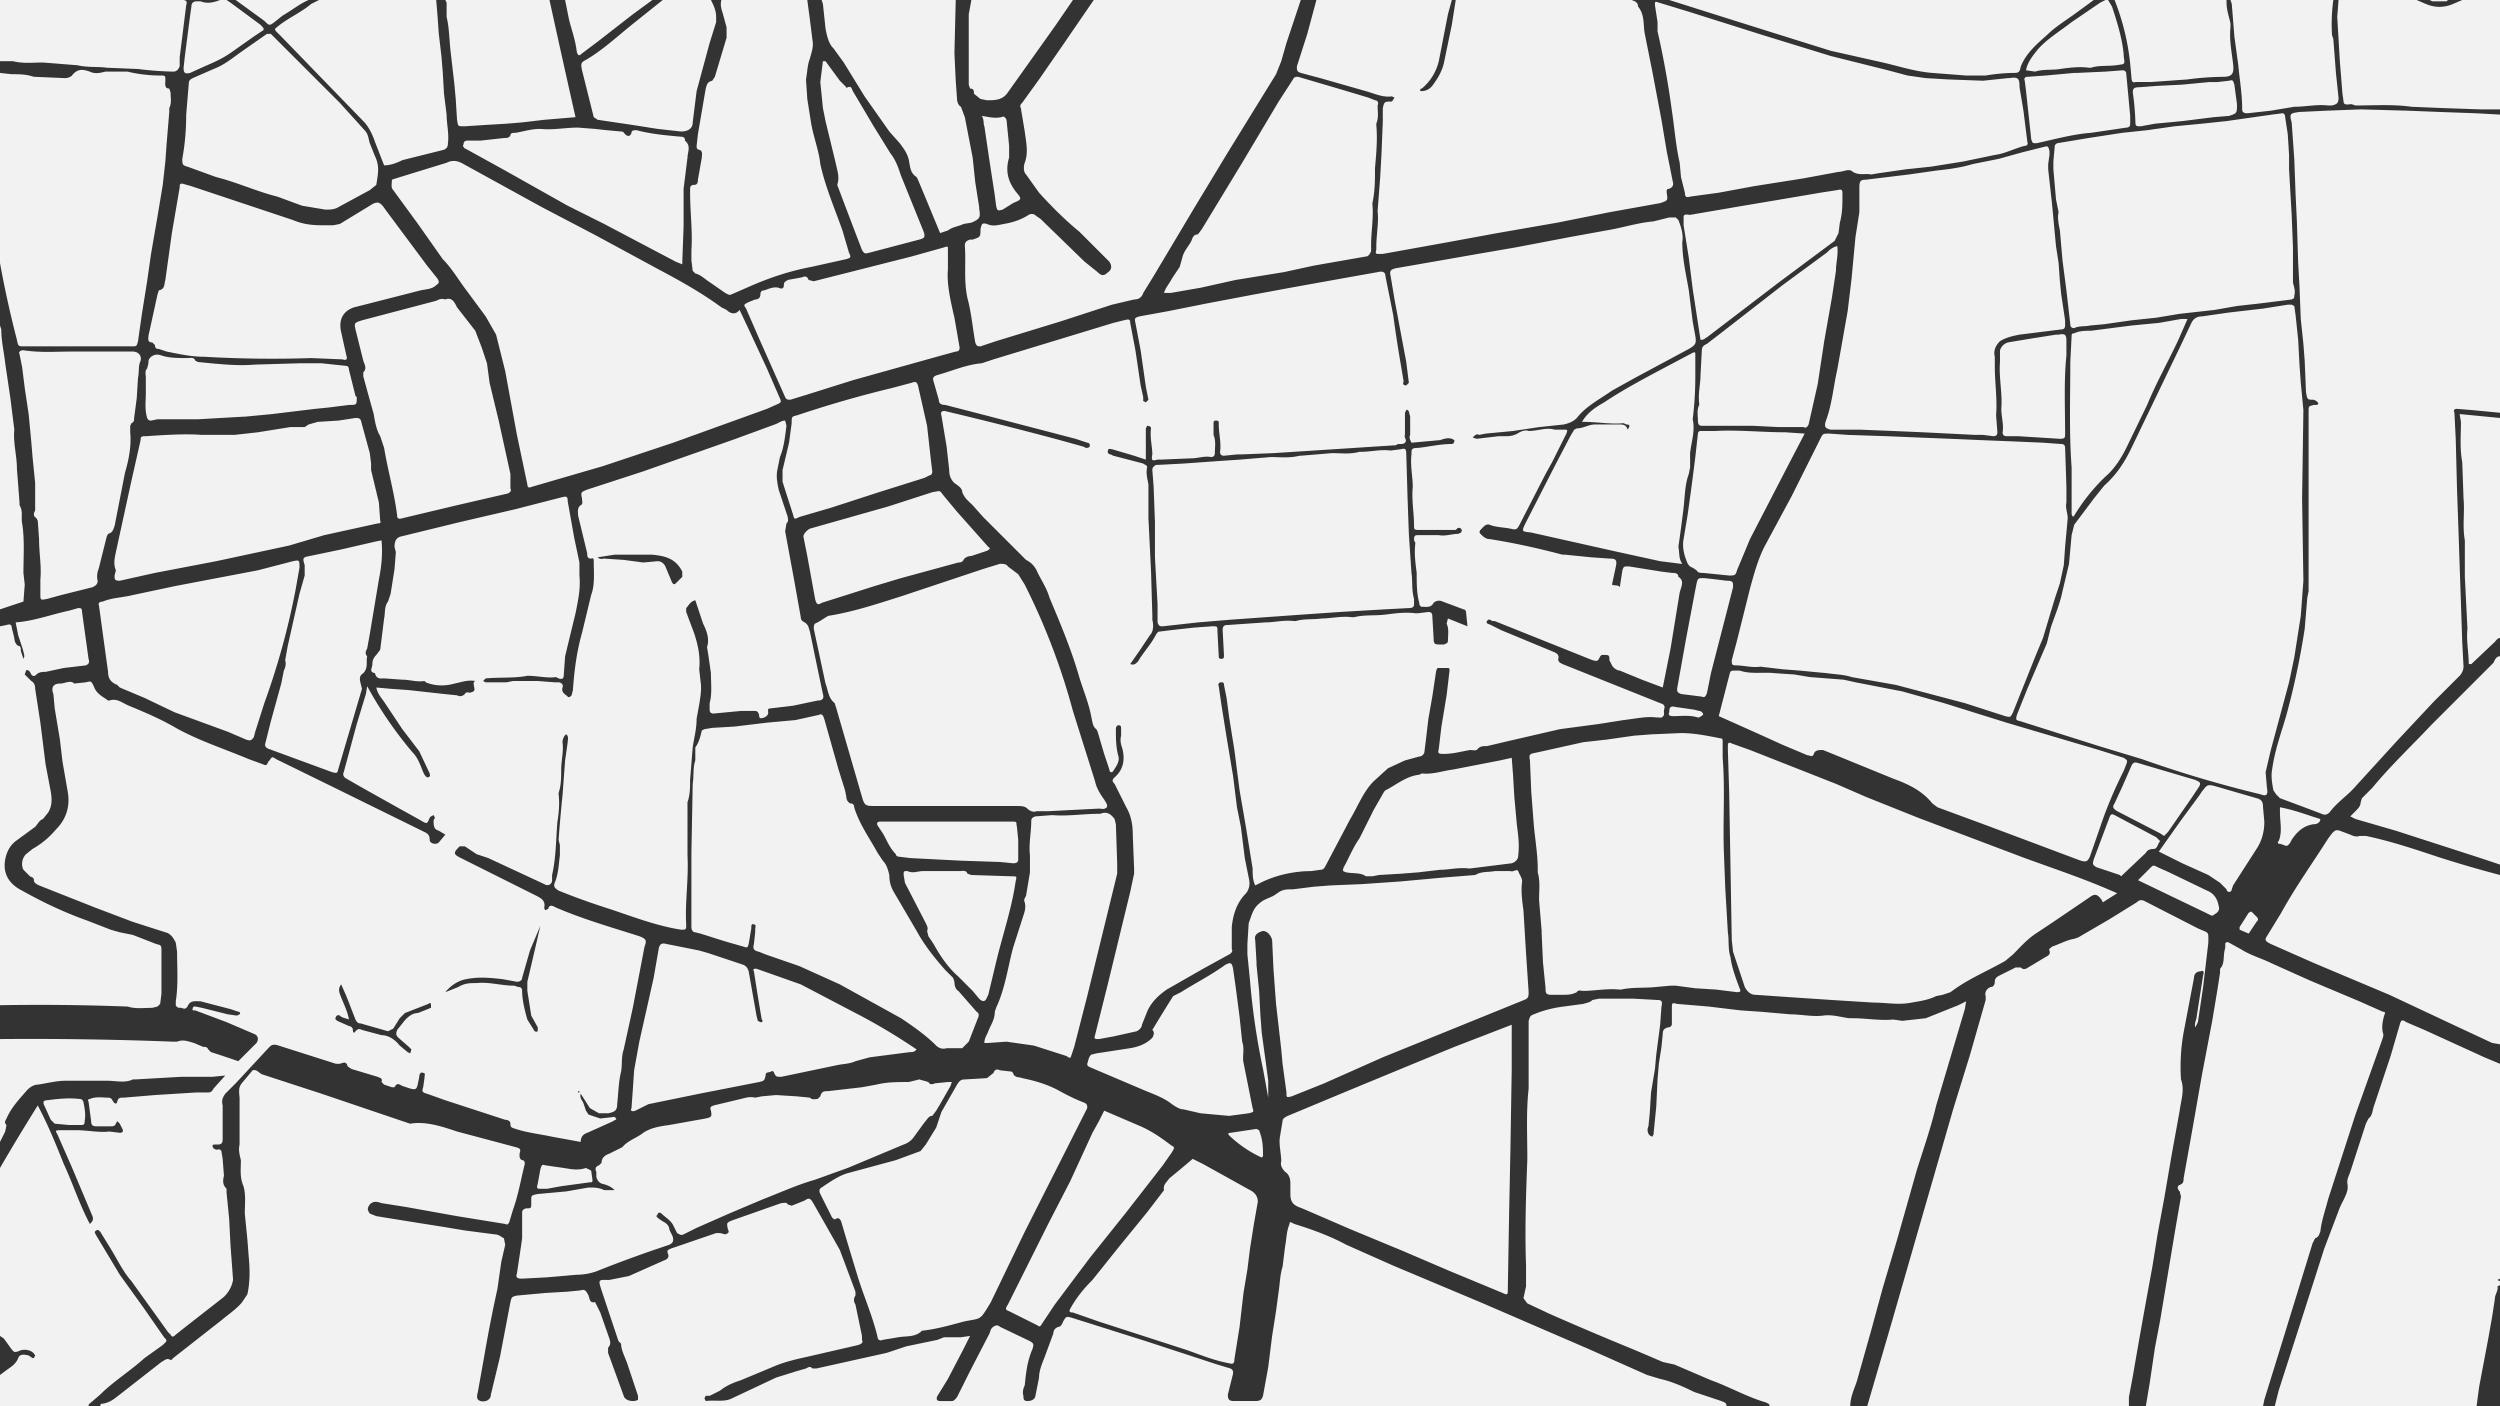<svg xmlns="http://www.w3.org/2000/svg" viewBox="0 0 1920 1080"><rect x="0" y="0" width="1920" height="1080" fill="#333333" stroke="none"/><path fill="#f2f2f2" d="m593 1050-24 10c-6 2-11 4-16 8l-8 4h-3l-1 2 1 2c7-1 14 1 20-2l34-16 16-5 7-2c2-1 3-2 5 0h3l54-12 15-5 24-5 5-2h13l7-1-5 10-12 23-8 13c-1 2-1 4 2 4h9c2 0 3-2 4-3l10-20 15-29 1-3c2-3 5-4 7-2l23 11c3 2 3 2 2 6-4 9-5 18-6 28-1 2-2 5-1 8 0 2 0 4 3 4s5-1 6-3l3-15c0-5 2-10 4-15l7-19c0-2 1-4 4-5 2 0 3-3 4-5 2-3 2-3 6-2l57 18 55 18 10 3c2 1 2 2 2 4l-4 16c0 4 1 5 5 5h16c4 0 5-1 6-4l4-22 3-24 3-19 2-15c1-6 1-13 3-19l2-16c1-5 1-11 3-16 1-3 0-3 4-1 13 4 27 9 40 16l36 16 69 29 37 16 44 19 45 20 10 3c9 2 18 6 26 10l21 7c2 1 4 1 4 4H77c0-2 1-2 2-2 6-1 9-4 13-7l32-25c2-1 4-3 6-2s2 0 3-1l37-29c6-5 12-9 16-14l4-6c2-9 2-19 1-29l-1-13-2-20c0-7 1-14-1-21-3-7-2-13-2-20-1-4-2-8-1-12v-36c-1-9 0-9 5-15l5-6c3-1 5 2 7 3l46 15 62 21 6 2c12-2 24 2 36 6l45 12c4 1 4 2 3 5 0 3 0 4 2 5 2 0 2 2 2 3-3 12-5 24-9 35l-3 10c-1 1-1 2-3 1l-37-6-39-7-19-3c-3-1-6-2-9 1-2 3-2 4 0 7l5 2 31 5 19 3 18 3 23 3c3 0 5 2 7 3l1 5-3 13-3 21a1087 1087 0 0 0-10 51l-5 28c-1 4-1 6 2 7 4 1 8-1 8-5l7-29 8-42c1-4 1-4 5-5l22-2 17-1 10-1c3-1 4 0 6 4 1 3 1 6 5 5l1 2 3 6 7 20c1 3 1 5-1 7v4l12 33c1 4 8 5 11 3v-3l-8-24c-2-6-5-11-5-16l-2-2-13-39c-3-9-2-8 6-8l15-3 27-12c3-1 4-3 3-5-1-3 0-3 2-4l35-12h3l4 1c3-1 3-2 2-4-1-5-1-5 4-7l37-13c2 0 4-1 5 1l3 1 10-4c3-2 4-2 6 1a6505 6505 0 0 1 21 37l12 32v3c-2 3-1 5 0 7l5 24v3c1 2 0 3-3 4l-39 9c-9 2-18 4-27 8Zm1154 30 3-12 19-59 16-50 11-29c2-6 6-11 7-17v-3c-1-4 1-7 2-10l12-37 2-4c3-2 3-6 4-9l13-39 7-24c1-4 2-4 5-2l14 6 46 21 12 5v165l-2 1 2 1v3l-2 1c1 3-2 6-2 10l-2 13-3 17-7 37-2 15h-155Zm-313 0 19-65 19-66 13-45 15-52 13-42 12-42v-3c-1-3 1-6 4-7 2 0 3-2 3-4 0-3 2-4 4-5l12-6h4c2 2 3 1 4 1l15-9c2-1 4-2 3-5-1-1 1-2 2-3 6-2 11-5 17-6l3-1 24-14 21-13c2-2 4-2 6-1l41 21c9 4 8 2 8 11l-4 34-4 27-2 4c-1-3 1-6 1-8l5-32c1-3 0-4-2-3-3 0-5 2-5 5l-4 21-4 21a150 150 0 0 0-2 36c3 8 0 16-1 24l-6 33-6 35-5 27-4 25a6429 6429 0 0 0-15 84l-3 16v7h-201Zm214 0 3-18 4-27 4-21 6-36 6-36 4-23-1-4c-2-2-2-4 0-5 3-1 3-3 3-5l7-39 7-40 8-42 4-24 2-13v-3c4-4 2-10 4-16v-3c0-1 1-2 3-1l9 5c8 5 16 7 24 11l29 13 38 16 18 8c2 0 2 1 1 3-1 4-2 8-1 13 1 2 0 4-1 7l-20 56-21 65c-2 8-5 16-6 25-1 2-1 4-4 5l-2 4-24 78-13 42-1 5h-90Zm-289 0c0-2-1-2-3-3-14-4-28-12-42-17l-28-12-9-2-21-9a2628 2628 0 0 1-66-28l-17-8-3-4 2-9v-16c-1-28 0-55 1-82 0-18-1-36 1-54v-52c1-3 1-4 4-5 7-3 15-5 23-6l15-2c3-1 5-1 7-3l5-1h27l18 1c3 0 4 1 3 5l-1 14-3 23-1 11-3 18-1 16-1 10c-1 2-1 5 1 7l2 1 1-2v-1l2-20 1-21 1-12 2-13 1-10c0-3 1-4 4-5 1 0 2 0 3-2v-12c0-5 0-5 4-4l24 2 25 3 15 1 23 2c8 0 17 2 25 1 7-1 13 1 20 2h3c10 0 21 2 31 1l7 1 18-2 25-10 6-3-1 6-22 74c-4 17-10 34-15 50l-15 53-11 37-9 33-11 39c-2 6-5 12-5 19h-62ZM0 798a2851 2851 0 0 1 133 2h3c5-2 9 0 13 1l7 3c2 0 3 0 4 2l2 2a887 887 0 0 1 21 7l14-14c2-3 1-6-2-7l-21-9-24-9c-1 0-3 0-2-1 0-2 1-2 2-2l5 1 20 5 7 1 2-1c1-1 0-2-1-2l-6-2-23-6c-4 0-8-1-10 4-2 3-4 1-5 1-2 0-3 0-4-2v-3c2-13 1-25 1-38l-1-7c-2-4-4-7-8-8l-25-8-29-11-43-17c-2-1-4-2-4-4s-1-2-3-3l-5-5c-2-4-1-9 2-12l5-4c7-4 13-9 18-15 8-8 11-18 9-29l-4-23-2-17-4-24-1-11c-2-5 0-8 5-8 4 0 8-3 11 0l9-1c4-1 4-1 6 3 2 6 7 8 11 11h1c6-2 10 2 15 4 12 5 24 10 36 17 18 10 37 16 56 24l11 4c2 1 3 1 4-2l1-1c2-3 2-3 5-1l51 25 63 31c2 1 4 2 4 6 0 3 5 4 7 2l5-6-5-3c-4-1-4-4-4-8l1-2-1-2-2 1-1 1c-2 5-2 5-7 2l-18-10-25-14-14-8c-2-1-3-3-2-5l10-37 7-23 1-6a304 304 0 0 0 35 51c4 4 6 10 8 15l1 2c1 1 1 2 3 2 2-1 1-2 1-3l-8-17-13-17-14-21c-2-3-5-6-6-11l11 1 14 1 27 3 10 1c2 1 4 1 6-1 1-2 3-1 4-1 3-1 4-1 3-5 0-1-1-3 1-4-6-1-11 1-16 2-7 2-15 2-22-1l-1-1c-6 1-11-1-17-1l-14-1c-2 0-6 1-7-4-5-1-2-4-2-7s1-5 3-7l3-4 3-24c1-5 0-9 3-13l2-6 3-19 1-13-1-4c0-4 1-7 5-8l45-11 43-10 35-9c4-1 5-1 5 3l5 28 4 19v10c1 10-1 19-3 29l-8 33-1 14c0 3-1 4-4 3l-2-1c-7 1-14-1-22-1-10 2-21 1-32 2l-2 2 2 1h16l5-1h19l13 1h3c2 0 4 2 3 4-1 4 2 5 4 7 1 1 2 0 3-1l1-4c1-15 3-30 7-44l7-29c3-8 2-17 2-26 0-1 0-3-2-2-3 0-3-2-3-4l-7-29c0-2-1-6 2-8 2-1 1-3 1-5-1-5-1-5 4-7l43-14 71-25 30-11c3-1 5-3 8-3l1 4c-1 8-2 17-5 24l-2 10c-1 5 0 10 1 15l7 21c0 2 1 3-1 5l-1 6 7 38 5 28c0 2 1 3 3 4 3 2 3 4 4 7l6 29 4 19c1 3 0 5-4 5l-19 4-17 2c-3 0-2 2-2 3 0 2-1 3-3 4-3 1-4 1-4-2-1-3-2-3-4-3h-10l-21 2c-2 0-3-1-3-3v-5c2-7 1-15 1-23l-2-14-1-6c2-6 0-12-3-18l-6-18c-4 1-5 4-7 6v3l6 16c3 9 5 18 4 28l1 9c1 6 0 12-1 18l-2 11c0 8-2 15-3 22l-2 25c0 5 0 12-2 17v41c1 18-2 36-1 53 0 4 0 4-4 4-19-3-37-10-55-16a527 527 0 0 1-39-14c-3-2-4-3-3-6 3-7 3-14 4-21v-8l-1-4a1094 1094 0 0 1 3-34l2-27 2-14c0-2 1-4-1-6-1 0-3 3-3 6 1 7-1 14-1 21 0 6 0 12-2 18v1c1 8 0 15-1 22-1 13-1 27-4 40v4c0 3-3 5-6 3l-43-20-9-3-9-6h-4c-5 5-5 6 1 9l58 29c4 2 7 4 6 9a2 2 0 0 0 1 2l2-1c1-4 4-2 6-1 21 9 42 15 64 22 5 2 6 3 4 8l-9 47-7 32c-2 6-1 11-2 17-2 8-2 16-3 25 0 5-2 6-7 7h-7l-7-4-7-11c-1 3 1 5 2 7l2 6 2 3 9 3 9-1c1 0 2-1 3 1 1 1-1 1-2 2a1967 1967 0 0 1-20 9c-3 1-5 3-5 7l-22-4c-9-2-19-3-28-6-3-1-4-1-4-4 0-2-2-3-4-3l-46-15-14-5c-4-1-4-2-3-5l1-7c0-2 1-4-1-4-2-1-3 1-3 3l-1 5c-1 5-2 5-6 4l-6-2c-2-1-4-3-6 1h-2l-6-2-2-2c1-3-1-3-3-4l-20-6-3-2c-1-4-3-3-6-2h-3l-44-14c-3-1-5-1-7 1l-26 28-8 8c-2 3-3 5-2 9v26c0 3-1 4-4 4h-3l-1 1 1 2 2 1c1 0 3-1 4 1l1 6 1 13c-1 4-1 7 2 10v3l2 20 1 20 2 27c-1 5-3 9-7 13l-32 25-5 4c-2 2-3 2-4 0l-2-2-28-39c-7-8-11-17-16-25l-8-13c-1-1-2-2-3-1-2 1-1 2 0 4l18 30 18 25 16 23c3 3 2 3-1 6l-14 10c-11 10-24 18-34 28l-7 6c-1 1-2 1-2 3H0v-24l4-3c4-3 8-5 10-10 1-3 4-3 8-2l3 2h1l1-2c-2-4-7-5-11-4-5 2-5 2-8-2l-5-7-3-2V897a1590 1590 0 0 1 29-48c8 15 14 30 20 45 7 15 12 31 20 46 2-2 3-3 2-6l-16-38-11-25c-2-3-1-3 3-3h12c8 0 17 2 25 1l8 1c2 0 3-1 2-3l-2-4-2-2-1 2c-1 2-2 2-4 2H74c-3 0-4-1-4-4l-2-15c-1-1 0-2 1-2 5-2 10-1 14-1 3 0 3 2 4 3 1 2 3 2 3 0 1-3 2-3 5-3l24-2 32-2h9c2 0 3-1 4-3l9-10-10 1h-24l-35 2h-2c-6 3-13 1-20 1H51c-8 0-15 2-22 3-3 0-6 2-8 4-6 7-12 13-16 22-1 2-2 3 0 5l-1 5-4 8v-79Zm509 268h21-21Zm457-143-3 17-3 19-2 16-3 18-3 26-4 25c0 3-1 4-4 3-11-2-21-6-32-10l-68-22-20-7c-3 0-3-1-2-3 5-9 11-16 17-22l20-25 22-27a3348 3348 0 0 0 13-17c-1-4 2-6 4-9a942 942 0 0 0 18-15l8 4 36 20c4 2 6 5 6 9Zm-288 106c-2 1-4 0-4-2-4-17-11-32-16-49a4328 4328 0 0 1-12-40c-1-2-2-3-4-2-1 1-2 0-3-1l-9-18c-1-2-1-4 1-5 6-4 13-9 20-11l37-10 19-7 4-5 8-13 4-12 12-21c2-3 3-4 6-4l17-1 5-4c1-3 3-3 5-2l9 1 1 1c1 4 5 3 7 4 10 2 20 5 29 10a148 148 0 0 0 19 9c2 1 2 2 2 4l-1 2-47 93-26 54c-9 15-7 12-21 15-11 3-22 6-32 7l-1 1c-5 4-11 3-17 4l-12 2Zm170-176 28 12c9 4 16 9 24 15 3 1 1 3 0 5l-7 10-28 36-28 35-27 36-10 15c-1 2-2 2-3 1l-22-11c-3-1-3-2-1-5l31-62 17-33 17-37 5-9 4-8Zm313-66v34l-1 62-1 49-1 58c0 4 0 5-4 3l-41-17-35-15-41-17-37-16c-6-2-9-4-9-11v-8c0-4-1-7-4-9-2-2-4-5-3-8 0-6-2-13-1-19l2-12c0-2 2-3 4-4l48-20 46-19 34-14a18986 18986 0 0 0 44-17ZM472 914c-3-3-6-4-10-5-2-1-3-2-4-5v-4c-1-2-1-4 2-5l2-2c0-4 3-6 6-7l10-5c4-5 11-7 16-11 6-4 13-5 20-6l28-5c4-1 5-1 4-6-1-3 0-3 2-4l21-5c4-1 7-2 11-1l5-1 11-1 16 1 10 1c2 2 4 1 6 1l2-2c1-4 3-4 6-4l26-3 11-2c8-2 16-2 25-2l8-2 7 2c1 2 3 2 5 1l10-1h3l-1 3-8 14-3 5-3 4c-3 0-4 3-6 5l-8 11c-2 3-5 5-8 6l-43 18-25 9c-14 4-27 10-40 15l-26 11-25 11-10 5c-2 1-3 0-5-1l-3-6c-2-4-6-6-9-9-1-1-3-1-3 1-2 1 0 2 1 3l3 2c2 1 5 3 5 6 1 3 3 5 3 8 0 2-1 3-3 4a973 973 0 0 0-55 20c-5 2-11 3-16 3l-23 2-19 1c-4 0-5-1-4-4l3-20 1-7v-19c0-2 0-3 3-4 4 0 4 0 4-4v-2c0-4 0-4 5-5l22-2 17-3c4 0 8 0 12 2h8Zm-55-1c-5 0-5 0-4-4l2-11c1-3 1-4 4-3l14 2c6 1 11 2 17 0l4 2 1 7c0 2 0 2-2 2l-22 3-11 2h-3Zm553-25-1 1a90 90 0 0 1-25-17c-1-1-1-2 1-2l20-3 2 1 1 3c2 6 2 12 2 17ZM53 864l-11-1-3-3-5-11c-1-2-1-4 2-4 8-1 16-2 25-1 1 0 2 0 3 2 1 5 2 10 1 15v1a2 2 0 0 1-2 2H53Zm891-7-22-2-13-3c-3 0-6-2-9-4-6-5-15-8-22-11l-40-17c-2-1-3-1-3-3 1-3 1-5 3-7l4-1 26-4c6-1 12-3 17-8 1-2 2-4 0-6a1293 1293 0 0 1 16-26l6-3c11-7 23-13 34-21 4-2 5-2 6 3l2 14 3 23 2 19c2 6 0 11 1 16l7 35c1 3 1 3-3 4l-15 2Zm-240-51c-2 2-3 2-5 2l-31 4-11 3c-4 2-9 2-14 3l-43 9c-3 0-4 0-5-2s-1-3-3-2-4 0-4 3c-1 4-1 4-5 5l-46 9a22849 22849 0 0 1-39 8l-10 5c-3 1-4 0-3-2l1-14 1-15 4-22 11-49 4-23c1-3 2-4 6-3l25 5 7 2 27 9c2 1 3 2 4 5l6 34 1 4 2 1a1 1 0 0 0 1-2l-3-18-3-19c-1-2 0-2 2-2l34 12 42 22a456 456 0 0 1 47 28Zm270 37-4-22a542 542 0 0 1-10-68l-2-20v-8l1-16c2-5 3-11 8-15 3-3 7-4 11-6l3-2c4-3 7-3 12-3l16-2 13-1 24-1 29-2 33-3 25-2c5-3 10-2 15-3h12c2 1 5-2 6 0 1 3 3 5 3 8-1 7 0 15 1 22l2 33 2 30c0 5-1 5-6 7l-69 28-37 15-45 20-25 10c-4 1-4 1-4-3l-3-22-1-11-4-35-2-27-1-22c-1-4-4-7-7-7-4 1-7 3-6 7l1 17v2l2 20 1 19 1 13 3 22 2 15v13Zm-529-4v-1h-1v1h1Zm311-38c0-4 2-6 3-9 2-5 5-9 5-15l1-3c7-15 9-31 13-46l8-25c1-3 2-6 1-10-1-2 0-3 1-5l3-18v-13c-1-9 1-18 1-26 0-3 1-3 3-4l13-1c12 1 24-1 36-1h1c5-2 8 0 11 4l1 4 1 30v8l-23 94-10 39-2 6c-1 3-1 3-4 1l-25-8-21-3-14 1h-3Zm-488-18c-2-1-5-1-7-3a2 2 0 0 0-3 1c-1 2 0 2 1 3l9 4c1 0 3 1 3 3s1 3 2 1c2-2 3-2 5-1l15 4c5 0 10 3 14 8l6 5 2 1 1-3-2-2-8-7c-2-2-2-3-1-6l4-5c3-4 7-8 12-8l10-4v-2c0-2-1-2-2-1l-18 7-4 4-5 8-4 2-21-6c-2 0-3-1-4-3l-7-18-4-9c-3 4-1 7 0 10 2 5 5 11 6 17Zm436 23ZM531 679v-24l1-53c1-6 0-12 2-18v-10c3-4 4-9 5-13l2-1 6-1 17-1 25-3 22-2 18-4c2-1 3 0 4 3l11 39 5 16 1 5c0 2 1 4 3 5 2 0 3 1 3 3 4 13 12 24 18 35l4 6c3 3 4 7 5 11 0 5 1 9 4 14l17 29c6 11 14 21 22 30l6 6 1 3c0 3 1 6 3 7l14 16c2 1 2 3 1 5l-7 18-5 5h-12c-3 1-6 0-8-2-8-8-18-15-27-21l-47-26-31-14-26-9-5-2c-4-1-5-2-4-6l1-9v-2c0-2 1-4-1-4-2-1-2 1-2 3l-2 12c-1 3-1 3-4 2l-14-4-19-6-4-1c-2 0-3-2-3-4v-33Zm1389 123-6-1-30-14-49-23-57-24-34-15c-4-2-5-3-3-6l11-18c11-20 24-38 36-57l3-4c2-2 3-3 6-2l8 3c2 1 5 2 7 1h5c19 4 37 10 55 16a908 908 0 0 0 48 14v130Zm-789-466 3 1 17-2h6c4 0 7-1 10-3 2-1 5-2 7-1 7 0 14-3 20-1h7c3 0 3 0 2 3l-11 22-5 9-20 39c-2 4-3 4-7 3-5-1-11-1-16-3-3-1-5 2-7 4a2 2 0 0 0 0 3c2 2 4 4 7 4 19 3 37 7 56 12h2l20 2 14 1c5 0 6 1 5 6l-3 14c2 1 5 0 6 2l2-13c1-3 1-3 5-3l25 4 8 1c2 0 5 0 5 3 5 3 2 8 1 12l-7 43-6 30-16-6-17-7c-2 0-5-2-6-4l-2-4c0-3 0-4-3-4h-3l-1 1c-2 4-2 4-6 3l-75-30h-2c-1-1-3-2-4 0s1 2 3 3l8 4 41 17c2 1 3 2 3 4-1 3 1 4 3 5l75 30c3 1 4 2 3 5a11 11 0 0 0 0 3 3 3 0 0 1-4 3h-2c-8-1-16 1-25 2l-19 3-30 4-39 9-17 4c-3 0-5 0-7 2-1 2-4 1-6 1-6 1-13 3-20 3-4 0-5 0-4-4l2-17 4-24 2-17c0-1 1-4-1-4h-8l-1 2-3 20-3 17-2 17-1 8c0 2-2 4-4 4l-11 3-13 6-11 10c-8 8-12 19-18 29l-19 36c-1 2-2 3-4 3l-7 1c-13 0-27 3-39 9l-4 2c-2-4-2-9-2-13l-5-31-5-29-4-31-4-25-2-15-2-10c0-1 0-2-2-2a2 2 0 0 0-2 3l2 14 4 25 5 30 3 24 3 15 3 24 3 15c1 4 1 8-2 12-7 7-10 16-11 26v17c1 1 0 3-2 4l-20 11-28 16c-7 5-12 10-15 17l-4 10c0 2-2 4-4 5l-18 4-11 2c-3 0-4 0-3-3l10-40 17-70 3-14v-4l-1-25c0-8-1-15-5-22l-9-18c-2-2-2-3 0-5 7-6 8-14 6-22-1-3-2-6-1-10v-5c0-2 0-3-2-3-1 0-2 1-2 3 0 7 0 14 2 21 1 4-2 8-4 11-1 2-3 1-3-1l-4-12-5-17-1-2c-3-2-3-6-4-10-2-11-7-22-10-33-6-20-14-39-22-58-2-7-6-13-9-19-2-5-5-8-9-10l-19-19-14-14-8-9c-3-3-6-5-8-10 0-3-3-5-6-7-3-3-4-6-4-10l-2-18-4-24c-1-3 1-4 4-3a3006 3006 0 0 1 87 22l18 5 2 1c1 0 3 0 3-2a2 2 0 0 0-2-2l-9-3-69-18-31-8c-3 0-5-1-5-4l-4-14c-1-3 0-4 3-5 11-3 22-8 34-9l9-3 92-28 8-2c4-1 5-1 5 2l4 21 4 27 2 9v3l2 1 2-2-2-10-4-28-4-21c-1-4 0-4 3-5l22-4 30-6 37-7 27-5a20314 20314 0 0 1 67-12c4-1 6 0 6 3l6 30a1000 1000 0 0 0 6 39l2 12c-1 2 0 3 2 3l2-2-2-16-9-48-3-18c-1-4 0-5 4-6l23-4 40-7 29-5 42-8 33-6c10-2 20-5 31-6l12-3h5l2 2c2 5 4 11 3 17 0 13 3 25 5 37l3 24 2 11c1 6 0 7-5 10l-41 22-18 10c-10 7-20 12-27 21-3 3-6 4-10 5l-19 2-20 3-21 2-5 1c-2-1-3 0-5 2ZM342 762l10-4c5-3 9-3 14-3 10-1 19 2 29 2l3 1c2 0 3 1 3 3 0 7 2 15 4 22l5 8a2 2 0 0 0 3 1v-3l-5-9-3-19v-7a5793 5793 0 0 0 10-43 3827 3827 0 0 1-8 19l-6 21c0 2-2 3-4 3l-11-2c-9-1-18-2-28 0-6 1-12 5-16 10ZM0 481l5-1c3-1 4 0 4 2l2 8c0 2 1 5 3 6 2 0 2 2 2 4l2 6c1-2 1-2-1-9l-3-9-2-10c14-1 27-6 41-9l7-2c2 0 3 0 3 3l5 36c1 3 0 4-2 5l-17 2-14 3c-2 0-5 0-7 2s-3 1-4 0l-1-2c-1-1-2-2-3-1l-1 3 5 5c2 1 3 3 3 6l4 26 4 32 4 21c1 6 1 11-2 16l-4 5c-3 1-4 4-6 6l-15 11c-5 4-7 9-8 14-2 11 3 19 13 24 16 9 33 17 50 23l18 7 7 2 10 2 18 7c4 1 4 1 4 6v32l-1 8-2 2-4 1c-6 0-13 1-19-1h-1a1773 1773 0 0 0-97-1V481Zm1626 205-11 7-1-2c-3-4-5-5-9-2l-28 19-12 8c-8 5-13 11-19 17l-6 5c-14 8-29 14-42 24l-6 2-5 1c-6 3-13 4-19 5-10 2-19 0-29 0l-32-2-30-2-29-2c-3 0-6-2-8-6l-9-27-1-9-1-57-1-57-1-32v-3c0-3 1-3 3-2l14 5 66 26 23 10 40 16 82 31c22 8 43 15 64 24l7 3Zm-929-17c4 2 8 0 12 0h28c2 0 5-1 6 2l3 1 31 1c4 0 4 0 3 4-3 21-10 41-15 62l-6 25-1 2c-1 3-3 4-6 1l-5-6-11-11c-8-7-14-16-19-25l-4-6-1-4c1-2 0-4-1-6l-16-31-1-6c0-3 0-3 3-3Zm626-87c2 25 0 49 1 74l1 26 2 34c1 6 0 13 2 19 1 8 4 16 7 24 1 2 1 3-2 3l-16-2-16-1-15-2h-4l-11 1c-9 1-18 0-27 2h-1c-10-1-19 1-28 1-2 0-4-1-5 1-4 2-7 2-11 2h-8c-3 0-5 0-5-4v-1l-2-20-1-22v-2l-2-24c0-7 1-14-1-21v-2c0-12-2-23-3-34l-2-26-1-24c-1-5 0-5 5-6l36-8 18-2 21-3 13-1 23-1c10 0 20 2 30 4 2 0 2 1 2 3v12Zm406 118 4 4c2 2 1 3 0 4l-4 6-2 3-7-3v-2l7-11 2-1Zm-87-24 10-10c2-2 3-1 5 0l9 4 29 14c5 2 8 6 9 12 1 3-1 5-3 6-2 2-3 1-5 0l-2-1a41046 41046 0 0 1-52-25Zm-16 10Zm32-32 17-24 14-19 2-3c4-5 4-6 11-4l31 9c4 1 5 3 5 7l1 11c0 8-2 15-6 21l-18 28-1 3a2 2 0 0 1-4 0l-5-5-9-6-20-9-18-9Zm-497-72 1 13 1 17 2 22c1 7 2 15 1 23 0 3-2 5-5 6l-16 2-16 2h-1c-8-1-15 1-22 1l-17 2-13 1-17 1-5 1h-5c-4-3-10-2-15-3-3-1-3-1-2-4 4-7 7-15 12-22l11-22 8-14 1-1c8-4 16-11 26-12l2-1c8 1 16-2 24-3l36-7 9-2Zm468 91-1-1-18-6c-3-2-3-2-2-6l12-32c1-3 2-3 4-2l32 17 2 2 1 1c-2 2-2 6-5 6s-5 1-6 3a33206 33206 0 0 0-19 18Zm291-9-15-5-65-21-31-9-4-2 4-4c2-2 4-4 4-7l1-3 8-8c14-17 30-32 45-48l48-48c1-2 2-5 5-5v160ZM728 631h48c6 0 4 0 5 4l1 10v15c0 2-1 3-4 3l-10-1-30-1-39-2-8-1c-2 0-3-1-3-2-5-5-7-11-10-16l-4-6c-1-2 0-3 2-3h52Zm608-116c9 3 18 1 27 2l15 1 12 2 26 2 9 2 36 7 32 9 48 15 71 21 19 6c3 2 3 2 2 5l-2 5c-7 14-13 28-18 43l-8 23c-2 4-3 4-7 3l-40-15-32-12-38-14-4-3c-8-10-19-15-30-19l-49-20-5-2c-3 0-6 0-7 3s-3 1-5 1l-19-8a5234 5234 0 0 0-49-22l8-31c1-4 1-4 5-4h3Zm322 139Zm93-34c11 2 21 6 31 9 0 3-3 4-5 4-8 1-13 6-17 12l-1 2c-2 3-3 3-5 2l-3-1a1 1 0 0 1-1-2c3-7 1-15 1-22v-4Zm-89 22-3-2-33-17c-3-2-4-3-2-6l6-13 7-16c1-2 2-3 5-2l44 13 2 1c2 1 2 2 1 4l-6 9-18 26-3 3Zm258-325-21-2-12-1c-2 0-3 1-2 3l1 20 1 39 1 28 1 30 1 29 1 30 1 19c0 2-1 5-3 7l-20 20-29 31-31 34c-6 7-14 12-20 20-2 2-4 2-6 1a4164 4164 0 0 0-32-12l-3-3-2-3c-1-5-2-11-1-16 2-15 7-28 11-42a593 593 0 0 0 14-66l2-24 1-5V316c0-4 0-4 4-5h2c1 0 2-1 1-2l-1-1-2-1c-5 0-5 0-6-6l-1-24-1-13-2-19-1-25-1-18-1-32-1-21-1-27-2-28c-2-7-1-7 6-8l21-1 26-1 36 1 25 1 28 1 18 1v229ZM796 623c-2 1-5 0-7-2s-5-2-9-2H672c-7 0-8 0-10-7l-20-69-1-3c-5-4-5-10-7-15l-9-42c0-3 0-4 3-5l8-5c19-3 37-9 56-15l63-21 13-4c2 0 5 0 6 2l8 6 5 8a508 508 0 0 1 37 97l17 54c1 5 4 10 7 14 1 2 3 4 2 6-2 2-4 1-6 1l-39 2h-9Zm972-240 1 63-2 27-5 32-4 19-14 52-4 17 1 12c1 5 0 7-5 5a905 905 0 0 1-91-27l-33-10-60-19c-4-1-4-1-3-5l8-20 15-35 3-12c3-9 7-18 9-28l5-21 2-22 2-8 15-20 8-10c9-8 15-17 20-27l25-52 13-27 9-19c2-4 5-5 8-5l21-3 26-3 19-3h3l2 1 1 7 2 19 1 19 1 14 2 21-1 68ZM293 415c1 10 0 20-2 30l-7 42-2 11c-1 2-2 4 0 6-1 4 1 9-3 13-3 2-3 4-2 8l1 4-18 61c-1 4-1 4-5 3l-49-18c-2-1-3-2-2-5l4-16 8-29 2-10c1-2 2-5 1-8l2-11 9-40 4-14v-8c-2-6-1-6 4-7l24-5 26-6 5-1Zm-63 21-3 17a570 570 0 0 1-24 87l-7 22-1 4c-2 3-3 3-6 2l-14-6-41-15-23-11-19-8-2-2c-5-2-7-5-7-10l-4-29-3-22c-1-2 1-3 3-3 7-3 15-3 23-5l33-7 63-12 27-7c5-1 5-1 5 5Zm1052 111c0-4 1-5 5-4l14 2 4 1c1 0 3 1 3 3l-3 2h-1c-7-2-13-1-19-1-3 0-4-1-3-3Zm305-173v12c-1 4 1 8 1 12l-2 22-1 14-3 14-4 12-9 30-5 12-18 45c-2 4-2 4-6 3l-31-10-53-14-34-6c-6-2-12-2-19-3l-21-2-13-1-17-2c-6 1-13-1-19-1-3 0-3-1-3-4l4-15 10-40c3-11 6-22 11-32l21-39 22-44c2-4 2-4 7-4l14 1 30 1 24 1 25 1 23 1 25 1 23 1 14 1c2 0 3 1 3 3l1 30Zm-278 70 9 1 8 1c5 0 5 1 5 5l-17 66-3 15c-1 3-2 4-4 3l-16-2c-2-1-3-1-3-4l7-39 7-37 1-5c1-4 1-4 6-4Zm611 46c-2 0-3 2-4 3l-18 17h-2c0-9-2-18-1-27l-2-40v-28c-2-11 0-21-1-32l-1-28c-2-11-1-21-1-31l-1-6 31 3v169Zm-836-150c-1-2-2-4-1-6v-14l-1-4s-1-2-2-1l-1 2v17c-1 2 2 4 0 6s-5 0-7 2h-1l-31 2-31 2-31 2-25 1h-3l-10 1c-2 0-3-1-3-3 1-7-1-14-1-21v-2a2 2 0 0 0-2-1 2 2 0 0 0-2 1v10c2 5 1 9 1 14 0 2-1 3-3 3-5-1-10 1-15 1l-24 1h-2c-4 1-5 1-4-4 0-6-2-13-1-20 0-1-1-2-3-2l-1 2v24l-9-3-17-5c-1 0-3-1-3 1-1 2 1 3 2 3l2 1 23 6c1 1 3 1 3 3-1 4 0 8 1 13v26l2 41 1 34v3c1 4 1 9-2 12l-8 12-7 10c3 1 4 0 6-2 4-7 10-13 14-21 1-1 1-2 3-2l8-1 18-2 14-1c4 0 4 0 4 4l1 19c0 1 0 2 2 2s2-1 2-3l-1-19c0-3 1-4 4-4l29-2c7 0 14-2 22-1h1c7-2 13-1 20-2 7 0 15-2 23-1h2c8-2 16-1 24-2s15-2 23-1h2l8-1c2 0 3 1 3 3l1 17c0 5 1 5 6 5h2c2-1 3-1 3-3 0-4 1-9-1-13l1-4 15 6-1-10c0-2-1-3-2-3l-16-6c-2-1-5-1-7 1-2 4-6 3-9 3-1 0-2-1-2-3-2-7-2-15-2-23-1-8-2-15-1-23l-1-2c0-3 0-4 3-4h16c5 1 10-1 15-1l2-1a2 2 0 0 0-3-3l-1 1h-29c-3 0-3-1-3-3 0-10-2-20-1-30 0-8-2-16-1-25 0-4 0-5 5-5 9-1 17-3 26-3 1 0 2-1 2-3l-2-1c-3-1-6 0-9 1l-22 2ZM889 464l-2-36v-27l-1-27-1-13c0-2 1-3 3-4h2l19-1 28-2 15-1 24-2c7 0 14 1 22-1h1l24-2c7 0 14 1 21-1h1c8 0 15-2 23-1l8-1c3-1 4 0 4 3l1 34 1 28 2 30c1 6 0 13 2 20v4c0 2-1 3-4 3l-19 1-34 2-29 2-28 2-28 2-24 2-27 3c-2 0-3 0-4-3v-14ZM0 250l1 3c0 9 2 17 3 26l4 27 3 24c-1 10 2 20 2 30l2 26v2c3 5 1 9 2 14 2 12 1 25 1 38l1 9-1 13a5166 5166 0 0 0-18 6V249Zm617 162c0-2 3-5 5-6l60-17 31-10 3-1c7-1 5-2 9 3l10 12 24 27c2 1 1 2-1 3l-12 4c-2 0-5 1-6 3s-3 2-4 2l-44 12-20 6-41 13c-3 2-4 1-5-3l-6-33-3-15ZM31 445c1-10-1-20-1-31l-1-14-1-2c-3-2-2-4-1-6v-21l-2-20-1-12-2-21-3-20-2-16-2-10c-1-2 1-3 3-3 13 2 25 1 37 1h47c4 0 7 3 6 7-2 4-1 9-2 13l-1 16-2 15c0 2 0 3-2 4l-1 2v5c1 10-1 21-4 31l-8 41c-1 2-1 5-5 6l-1 2-6 24c-1 3-2 6-1 10 0 3-2 4-4 5l-24 6-11 3c-5 1-5 1-5-4v-11Zm428-17c2 2 4 1 5 1l15 1 15 2 11-1c3 0 5 2 6 4l5 12c1 2 2 2 3 1l5-5v-4c-5-10-13-12-23-13h-29l-13 2Zm-304-94h25l18-2 25-4h11l3-2 7-2 16-1 13-2c4 0 4 1 5 5l6 22 1 8v5l6 25 1 14c1 2-1 2-2 2l-41 9-27 8-56 12-47 9-27 6c-4 0-4-1-4-4l1-4c-2-5-1-9 0-14l12-55 7-31c0-3 1-3 4-3 15-1 31-2 43-1Zm1231-1-12 23-15 29-15 29-10 24c-1 4-2 4-6 4l-20-2c-2 0-4 0-5-2l-3-2c-3-1-4-3-5-6-2-5-3-11-2-16l3-18a2232 2232 0 0 0 6-45l2-18a2 2 0 0 1 2-2h11c18-1 36 1 54 1l15 1Zm-95 100-16-2-32-7-67-15c-7-1-8 0-4-8l22-43 12-23 3-5 2-1c5 0 9-3 14-3h19c2 0 5 0 6 4 2-3 2-4-1-4l-2-1c-10 1-20-1-31-1h-1c4-7 10-11 17-15 15-10 32-19 49-28l17-9c2-1 3-2 4-1v19a264 264 0 0 1-2 32c2 9-1 17-2 26v11l-1 5c-3 8-3 17-4 26a1381 1381 0 0 1-4 30c1 4 0 9 3 13h-1Zm-832-5ZM342 230c5-2 7 2 9 6l14 18 5 13 4 12 2 15 7 29 9 41v11c1 2 0 3-2 4l-39 9-21 5-21 5c-3 1-4 0-4-2-2-17-7-34-10-52l-3-9c-3-5-4-11-5-17l-5-18-3-11v-3c3-3 1-6 0-9l-6-24c-1-5-1-5 5-7l57-15c2-1 4-2 7-1Zm259 135v-4l5-21 2-15c0-5 0-5 4-6 24-8 48-15 73-21l15-4c3-1 4-1 5 2l7 31 3 27 1 8c0 2-1 3-2 3l-4 2-35 11-37 12-24 7c-4 2-4 2-5-2l-8-25v-5Zm1079-120-7 16c-8 17-17 33-24 50l-16 33c-4 8-9 16-16 22a145 145 0 0 0-24 30l-1 1-1-2v-36c-2-27-1-54-1-81l1-20c0-1 0-2 2-2 4-2 9-2 13-2l31-4 21-2 17-3h5Zm-1112-7 8 17 13 28 10 23c1 2 1 3-1 4l-9 4-72 26-54 18-55 16c-2 1-3 0-3-2l-8-38-9-49-7-28-8-14-17-23c-5-7-10-15-16-21l-19-27-19-26c-2-2-1-5-1-8l3-1 39-12c4-2 8-2 13 1l40 22 20 11 42 22 48 26c17 9 33 18 48 29l4 2c3 3 7 4 10 0Zm1019 35c-2 20-1 40-1 60 0 3 0 4-4 4l-32-2h-9c-2 0-3-1-3-3 1-6-1-12-1-18 1-12-2-24-1-36v-9c1-3 3-5 6-6l18-3 19-3h2c5-1 6 0 6 5v11Zm-13-154-1 7v4l3 27 3 32 2 13 1 14 1 10 3 20v4c0 2-1 3-3 3l-32 4c-5 1-10 2-15 5-4 4-5 8-4 12v7c0 13 2 25 1 38l1 13c0 2-1 3-3 3l-8-1h-6l-40-2-23-1-25-1h-23c-4-1-5-2-4-6 5-13 6-27 9-40l8-45 3-25 3-32 3-19v-19c0-5 1-6 5-6l33-4 21-3c9-1 18-2 28-5l20-4 18-5 16-4c4-1 4-1 5 3v3Zm-163 70c1 6-1 13-1 19l-3 20-6 34-5 33-7 31c-1 2-2 3-4 2h-19l-20-1h-39c-2 0-3-1-3-4 0-4-1-8 1-12v-1c-1-8 1-15 1-22l1-19c0-3 2-4 4-5l13-10 45-35 34-25c2-2 4-4 8-5ZM112 302v-12c0-2-1-5 1-7l1-4c0-2 0-3 2-5 3-2 5-2 8-1 6 2 13 2 20 2 2 0 5-1 6 2l2 1 10 1c11 1 22 2 34 1l34-1h17l19 2c1 0 2 1 2 3l5 20 1 1c0 6 0 6-6 6l-16 2-10 1-33 4-21 2h-1l-35 2h-31l-5 1c-1 0-2 0-3-2-2-7-1-13-1-19Zm616-95c-1 11 2 24 5 37l4 23c0 2-1 3-3 3l-11 3-68 19-35 11-13 4c-2 0-3 0-4-2l-20-45-10-23c-2-3-2-3 2-5l5-2c2 0 4-1 4-4 0-2 1-3 3-3 3-1 7-3 11-2 2 1 4 1 4-2s2-3 3-4l11-2c2-1 4-1 5 2l4 1 75-19 25-7c3-1 3-1 3 2v15Zm-588-66 7 2 30 10 48 16c7 3 14 4 22 4h9l5-1 23-14c6-4 8-3 12 3l32 43 8 10c1 2 2 3-1 5-3 3-7 3-12 4l-43 11-8 2c-9 3-12 10-10 19l4 18c1 3 0 4-3 3l-24-1a901 901 0 0 1-82-1c-10 0-19-2-29-4l-6-2c-1 0-3 0-3-3l-2-2c-4 0-3-3-3-5l7-32 1-3c5-1 4-5 5-8l5-36 6-35c0-2 0-3 2-3ZM0 56l9 1c6 0 11 0 17 2h1l23 1c2 0 5-1 6-3 4-4 7-4 13-2 4 2 8 1 12 0h17c8 2 17 3 25 3 4 0 4 0 4 4 0 2-1 6 3 6l1 3c0 4 1 8-1 12v3l-2 24-1 14-2 18-4 24-5 29-3 21-4 25-3 21c-1 4-1 4-5 4H19c-5 0-5 0-6-5a806 806 0 0 1-13-59V56ZM999 0l-11 33-4 14-4 10-37 60-26 43-31 52-8 13c-1 3-3 5-7 5l-17 4-40 13-49 15-12 4c-2 0-3 0-4-3-2-11-3-23-6-34-3-14-1-27-2-40 0-3 1-4 4-5h2c6-2 6-2 6-8 1-4 1-5 5-4 4 2 8 1 13 0 6-1 13-3 19-7 2-1 4-1 6 1l3 2 34 33 10 8c3 3 5 3 8 0 3-2 3-5 1-8l-6-6-17-17c-11-9-21-19-31-30l-10-14c-2-2-2-6-1-9 3-8 1-16 0-24l-3-18c-1-2 0-3 1-4l13-18 18-26 24-35h159Zm307 261-2-13-4-26-3-24-4-25v-7c1-2 3-1 5-1l35-6a21702 21702 0 0 0 65-11l13-2c4-1 4 0 4 4 0 7 0 14-2 21l-1 8-3 6-43 32-55 42c-2 1-2 2-5 2Zm452-131 2 35 1 25v27c1 4 2 7 1 10 0 2 0 2-2 3l-24 3-18 2-17 3-27 3-18 3-19 2-21 3-11 1c-4 1-8 0-12 2-2 0-3-1-3-3l-3-26-3-23-2-23c-1-5-2-10-1-14l-2-10-2-23v-6l1-11c0-1 0-2 2-3l24-4 26-4 19-2 21-3 21-2 19-2 14-2 21-3 8-1c1 0 2 1 2 3l2 13 1 16v11ZM620 0l2 15 2 16c1 5-1 10-2 14-2 5-2 11-3 16l1 15 3 19c2 11 6 21 7 31 4 18 11 34 17 51l5 17c2 4 1 4-2 5l-27 6c-16 3-31 8-45 14l-16 7c-2 1-3 0-5-1l-13-9c-3-2-6-5-10-6l-2-2-1-8v-8c1-14-1-29-1-44v-3c0-2 1-3 3-3s3-1 3-4l3-17c0-2 1-5-2-6-2 0-2-2-2-3l1-9 6-35c1-3 1-5 5-6l2-3 9-30v-8l-3-11c-1-3-2-6-1-10h66Zm274 225c1-4 4-7 6-11l6-9 2-7c1-5 5-9 7-13 1-3 2-5 5-5l3-4 31-51 28-47 11-17c1-2 2-2 4-2l34 10 20 6 5 2c2 0 3 2 2 4 0 5 1 9-1 14v1c1 11 0 22-1 33 0 9 0 18-2 27v1c1 10-1 21-1 31v5c-1 2-2 4-4 4l-40 7-23 5-37 6-27 6-23 4h-5Zm-370-22-5-2-55-29-28-14-48-27-29-16-2-1c-1-1-2-2-1-3 0-2 1-3 3-3h10l18-2c2 0 4 0 5-2 0-2 2-2 4-2 6-1 12-3 19-3 10 1 19-1 29-1l13 1 9 1 11 1c2 0 2 1 3 2 2 2 4 2 5-1 0-2 2-2 4-2 11 3 23 4 34 5 2 0 3 1 3 2v1c5 4 2 9 2 13l-3 24v29l-1 27v2ZM1253 0c3 1 5 2 5 5 5 6 4 13 5 20l6 30 7 37 4 24 5 25c0 2-1 3-3 4-2 0-2 1-2 2v1c1 6 1 6-5 8l-39 7-40 8-46 8-38 7-50 9h-3c-2 0-3 0-2-3v-2c0-10 2-19 1-28l2-26 1-18 1-25V83c1-4 1-5 5-5h2l2-3-2-1c-7 1-13-2-20-4l-35-10-15-4c-3-1-3-2-3-5l8-25 7-26h104l-3 11-7 36c-2 8-6 15-13 21 0 0-2 0-1 2 5 0 8-2 11-7 3-4 6-10 7-15l6-29 3-19h135ZM634 47l11 15 4 4c1 1 1 2 2 1 3-1 3 1 4 3l16 27 13 21c4 5 6 11 8 17l17 42c2 5 1 6-3 7l-38 10c-4 1-4 1-6-2a9299 9299 0 0 1-19-50c2-6 0-11-1-16l-8-33-2-10-2-20 2-16h2ZM734 0l-1 41 1 21 1 14c0 2 1 5 3 6l3 8 6 31 2 19 3 19v1c1 7 1 8-6 11l-6 1c-4 2-8 2-12 5l-6 2-12-29-5-12-1-2c-5-3-5-8-6-13s-4-9-7-13l-8-9-19-27-16-26-8-11-1-1c-3-4-4-9-5-14l-2-19-1-3h103Zm20 89c6 1 10 2 15 1 2-1 3 0 4 2l2 20v9c-3 10-1 18 5 26 5 6 5 6-2 9l-8 5c-4 1-4 1-5-3l-1-8-4-26-4-27c-1-2 0-5-2-8Zm-504 72-18-3-19-7c-16-4-31-11-47-15l-22-8c-4-1-4-2-4-6 2-11 3-22 3-34l2-24c0-2 1-3 3-4l16-7c8-3 14-8 21-13l20-14h3l3 3 50 50 19 21c3 3 3 7 4 10l4 10c4 8 2 15 1 22l-5 4-24 13c-3 2-7 2-10 2ZM1273 17l-2-13c0-3 0-3 3-2l23 7 57 18 52 16 44 11 15 4 14 2 17 1 27 1 19-2h1c7-1 8 0 8 7l3 18 3 24a2 2 0 0 1-2 3c-8 2-15 6-23 7l-24 5-25 4-19 2-21 3-6 1c-4-1-9 1-14-2-3-3-7 0-11 0l-27 5-38 6-27 5-22 3c-3 1-4 0-4-3l-3-12-1-11c-3-13-4-27-6-40a689 689 0 0 0-11-61v-7ZM335 0l1 12 1 14 2 17 1 12 1 17 2 16c0 7 2 15 1 22 0 3-1 4-3 5l-32 8c-4 2-9 4-14 4l-7-18c-2-6-5-12-9-16l-64-66c-5-5-5-4 0-8 8-6 17-10 24-16l6-3h90Zm1301 92v3c0 2-1 3-3 3l-27 4c-14 1-28 5-42 8-3 0-3 0-4-3l-4-37-1-8a2 2 0 0 1 2-3l14-1 22-2h2l22-1 13-1c2 0 3 1 3 3l3 32v3ZM546 0c2 4 4 8 4 13v4l-5 16-10 37-3 24c0 5-4 7-9 7l-18-2-19-3-27-4-3-2-2-8-7-28c-1-5-1-6 3-8 12-7 23-17 34-26l25-20h37ZM422 0a15026 15026 0 0 0 20 90l-24 2-17 2-12 1-17 1-15 1c-6 0-5 0-6-5l-1-16-1-11-3-26c-1-9-1-18-3-26V2l-1-2h80Zm1296 80c0 7 0 7-6 9l-12 1-24 3-21 2-11 2c-3 0-4 0-4-3a208 208 0 0 0-2-23c0-3 1-4 5-4l13-1 20-1 21-2h6l9-1c3-1 3 0 4 3l2 15Zm74-80a136 136 0 0 0-1 27l1 3 2 26 2 19c0 4-1 5-5 6h-3c-9-1-17 1-26 1l-18 3-18 2c-3 0-4-1-4-3 0-12-2-23-3-34l-3-22-2-25-1-3h79Zm128 0v84h-15l-29-1-24-1c-14-2-28-1-43-1l-3-1c-2 0-5 1-6-1l-1-7-2-25-2-34 1-13h60l7 3c7 3 14 3 21 0l7-3h29ZM824 0l-13 19-37 52c-4 6-10 6-16 6l-5-1-5-4c0-2 0-4-3-4l-1-3V11l2-11h78Zm886 0v2c0 6 2 11 3 16v3c-1 10 1 19 2 28 1 8-1 10-8 10a220 220 0 0 0-27 2l-28 2h-12c-2 1-3-1-3-3l-1-11a185 185 0 0 0-12-49h86Zm-102 0-15 11c-7 5-15 10-21 16-8 7-16 14-20 24-1 5-2 5-6 5a138 138 0 0 0-21 2h-15l-26-2c-13-1-25-5-38-8l-40-9-16-5a27215 27215 0 0 1-108-34h326ZM174 0l3 2 23 17 1 1c2 2 2 3 0 4l-6 4-17 12c-7 5-14 8-21 11l-11 5c-4 1-5 0-5-4l1-9 4-31 1-7c0-3 2-4 4-4h3c5 2 10 1 15-1h5Zm1445 0 3 5c4 12 8 25 9 37v1c1 7 1 6-5 7-7 1-14 0-20 2h-2c-7-1-15 0-22 1-6 1-13 0-19 2l-7-1c1-6 5-11 9-16 7-8 17-14 26-21l22-15 4-2h2ZM133 0h7c3 0 4 1 3 4l-1 8-4 32v7c-1 2-2 4-5 4a256 256 0 0 1-27-2l-24-1c-7-1-15 0-23-2h-1l-25-2c-8 0-15 1-23-1H0V0h133Zm1423 54ZM501 0l-15 11-27 21-12 9c-2 2-3 2-4-1-1-9-4-17-6-25l-3-15h67ZM237 0c-7 3-13 8-20 12l-5 4c-5 4-5 4-9 0L181 0h56Zm1643 0-1 1h-11l-2-1h14Z"/></svg>